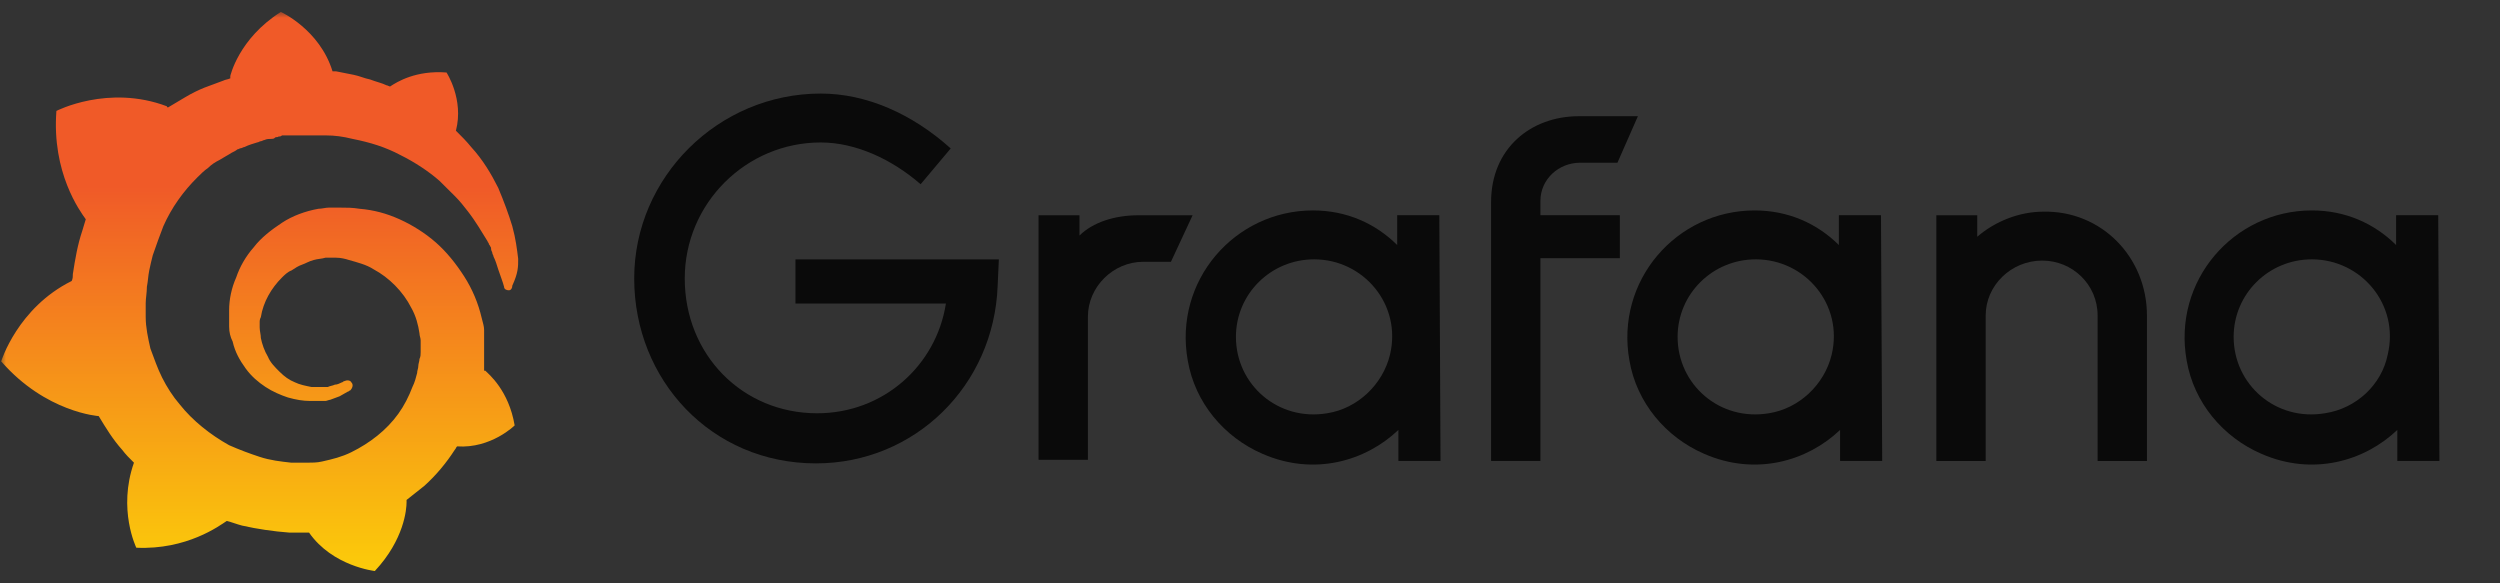 <svg width="210" height="49" viewBox="0 0 210 49" fill="none" xmlns="http://www.w3.org/2000/svg">
<rect x="0" y="0" width="210" height="49" fill="#333333" stroke="none"/>
<mask id="mask0_7546_8222" style="mask-type:luminance" maskUnits="userSpaceOnUse" x="0" y="1" width="209" height="48">
<path d="M208.552 1H0V49H208.552V1Z" fill="white"/>
</mask>
<g mask="url(#mask0_7546_8222)">
<path d="M83.803 23.992C83.499 32.41 76.827 38.924 68.538 38.924C59.743 38.924 53.273 31.909 53.273 23.391C53.273 14.873 60.349 7.859 68.942 7.859C72.784 7.859 76.625 9.562 79.86 12.469L77.333 15.475C74.906 13.37 71.874 11.967 68.942 11.967C62.675 11.967 57.519 17.078 57.519 23.391C57.519 29.805 62.371 34.715 68.639 34.715C74.199 34.715 78.647 30.706 79.456 25.496H66.819V21.788H83.904L83.803 23.992Z" fill="#0A0A0A"/>
<path d="M98.359 21.99H96.034C93.507 21.99 91.384 24.095 91.384 26.6V38.625H87.239V18.082H90.677V19.786C91.789 18.683 93.608 18.082 95.63 18.082H100.179L98.359 21.99Z" fill="#0A0A0A"/>
<path d="M121.004 38.72H117.465V36.114C114.736 38.72 110.389 40.023 106.042 38.118C102.807 36.716 100.381 33.809 99.775 30.302C98.561 23.588 103.717 17.676 110.288 17.676C113.119 17.676 115.545 18.778 117.364 20.582V18.077H120.903L121.004 38.72ZM116.758 29.801C117.769 25.592 114.534 21.785 110.389 21.785C106.75 21.785 103.818 24.691 103.818 28.298C103.818 32.306 107.356 35.413 111.501 34.711C114.028 34.311 116.151 32.306 116.758 29.801Z" fill="#0A0A0A"/>
<path d="M129.395 16.875V18.078H136.067V21.686H129.395V38.721H125.251V16.976C125.251 12.466 128.587 9.761 132.63 9.761H137.584L135.865 13.669H132.731C130.912 13.669 129.395 15.072 129.395 16.875Z" fill="#0A0A0A"/>
<path d="M158.104 38.72H154.566V36.114C151.836 38.72 147.489 40.023 143.143 38.118C139.908 36.716 137.481 33.809 136.875 30.302C135.662 23.588 140.817 17.676 147.388 17.676C150.219 17.676 152.645 18.778 154.465 20.582V18.077H158.003L158.104 38.72ZM153.858 29.801C154.869 25.592 151.634 21.785 147.489 21.785C143.85 21.785 140.919 24.691 140.919 28.298C140.919 32.306 144.457 35.413 148.601 34.711C151.129 34.311 153.252 32.306 153.858 29.801Z" fill="#0A0A0A"/>
<path d="M180.343 26.499V38.724H176.199V26.499C176.199 23.893 174.076 21.889 171.548 21.889C168.92 21.889 166.797 23.993 166.797 26.499V38.724H162.652V18.081H166.09V19.885C167.606 18.582 169.628 17.78 171.65 17.78C176.502 17.68 180.343 21.588 180.343 26.499Z" fill="#0A0A0A"/>
<path d="M204.912 38.72H201.374V36.114C198.645 38.72 194.298 40.023 189.951 38.118C186.716 36.716 184.29 33.809 183.683 30.302C182.47 23.588 187.626 17.676 194.196 17.676C197.027 17.676 199.453 18.778 201.273 20.582V18.077H204.811L204.912 38.72ZM200.565 29.801C201.576 25.592 198.341 21.785 194.196 21.785C190.557 21.785 187.626 24.691 187.626 28.298C187.626 32.306 191.164 35.413 195.308 34.711C197.937 34.311 200.06 32.306 200.565 29.801Z" fill="#0A0A0A"/>
<path d="M43.527 21.744C43.429 20.961 43.33 20.08 43.034 19.004C42.738 18.026 42.343 16.95 41.849 15.775C41.257 14.601 40.566 13.427 39.579 12.351C39.184 11.862 38.79 11.47 38.296 10.981C38.987 8.34 37.507 6.089 37.507 6.089C34.94 5.894 33.361 6.872 32.769 7.263C32.67 7.263 32.572 7.166 32.473 7.166C32.078 6.97 31.584 6.872 31.091 6.676C30.598 6.579 30.203 6.383 29.709 6.285C29.216 6.187 28.722 6.089 28.229 5.992C28.13 5.992 28.031 5.992 27.933 5.992C26.847 2.469 23.59 1.002 23.59 1.002C20.037 3.252 19.346 6.383 19.346 6.383C19.346 6.383 19.346 6.481 19.346 6.579C19.148 6.676 18.951 6.676 18.753 6.774C18.457 6.872 18.26 6.97 17.964 7.068C17.668 7.166 17.47 7.263 17.174 7.361C16.681 7.557 16.088 7.85 15.595 8.144C15.101 8.438 14.608 8.731 14.114 9.025C14.016 9.025 14.016 8.927 14.016 8.927C9.081 7.068 4.738 9.318 4.738 9.318C4.343 14.504 6.712 17.732 7.205 18.417C7.107 18.711 7.008 19.102 6.909 19.395C6.514 20.57 6.317 21.744 6.12 23.016C6.12 23.211 6.12 23.407 6.021 23.603C1.481 25.853 0.099 30.354 0.099 30.354C3.849 34.658 8.291 34.952 8.291 34.952C8.883 35.93 9.475 36.909 10.265 37.789C10.561 38.181 10.857 38.474 11.252 38.866C9.87 42.779 11.45 46.008 11.45 46.008C15.694 46.203 18.457 44.149 19.049 43.758C19.444 43.855 19.938 44.051 20.333 44.149C21.616 44.442 22.997 44.638 24.281 44.736C24.577 44.736 24.971 44.736 25.268 44.736H25.465H25.564H25.761H25.959C27.933 47.573 31.486 47.965 31.486 47.965C33.953 45.323 34.151 42.779 34.151 42.192V42.094V41.996C34.644 41.605 35.138 41.214 35.631 40.822C36.618 39.942 37.507 38.866 38.197 37.789C38.296 37.691 38.296 37.594 38.395 37.496C41.257 37.691 43.231 35.735 43.231 35.735C42.738 32.8 41.06 31.43 40.764 31.136C40.764 31.136 40.764 31.136 40.665 31.136C40.665 30.941 40.665 30.745 40.665 30.647C40.665 30.354 40.665 30.06 40.665 29.669V29.375V29.277V29.18C40.665 29.082 40.665 29.082 40.665 29.082V28.886V28.592C40.665 28.495 40.665 28.397 40.665 28.299C40.665 28.201 40.665 28.103 40.665 28.103V27.908V27.712C40.665 27.418 40.566 27.125 40.468 26.733C40.172 25.462 39.678 24.288 38.987 23.211C38.296 22.135 37.507 21.157 36.618 20.374C35.73 19.591 34.644 18.906 33.559 18.417C32.473 17.928 31.387 17.634 30.203 17.537C29.61 17.439 29.117 17.439 28.525 17.439H28.327H28.229H28.13H28.031H27.834C27.735 17.439 27.637 17.439 27.637 17.439C27.34 17.439 27.044 17.537 26.748 17.537C25.662 17.732 24.577 18.124 23.688 18.711C22.8 19.298 21.912 19.983 21.32 20.765C20.629 21.548 20.135 22.429 19.839 23.309C19.444 24.19 19.247 25.168 19.247 26.049C19.247 26.244 19.247 26.538 19.247 26.733C19.247 26.831 19.247 26.831 19.247 26.929V27.125C19.247 27.223 19.247 27.32 19.247 27.418C19.247 27.908 19.346 28.299 19.543 28.69C19.74 29.571 20.135 30.256 20.629 30.941C21.122 31.625 21.714 32.115 22.307 32.506C22.899 32.897 23.59 33.191 24.182 33.387C24.873 33.582 25.465 33.68 26.057 33.68C26.156 33.68 26.255 33.68 26.255 33.68H26.353H26.452C26.551 33.68 26.551 33.68 26.649 33.68C26.649 33.68 26.649 33.68 26.748 33.68H26.847H26.946C27.044 33.68 27.044 33.68 27.143 33.68C27.242 33.68 27.242 33.68 27.34 33.68C27.439 33.68 27.637 33.582 27.735 33.582C28.031 33.484 28.229 33.387 28.525 33.289C28.722 33.191 29.018 32.995 29.216 32.897C29.314 32.897 29.314 32.8 29.413 32.8C29.61 32.604 29.709 32.31 29.512 32.115C29.413 31.919 29.117 31.919 28.92 32.017C28.821 32.017 28.821 32.115 28.722 32.115C28.525 32.212 28.327 32.31 28.13 32.31C27.933 32.408 27.735 32.408 27.538 32.506C27.439 32.506 27.34 32.506 27.242 32.506C27.143 32.506 27.143 32.506 27.044 32.506C26.946 32.506 26.946 32.506 26.847 32.506C26.748 32.506 26.748 32.506 26.649 32.506C26.551 32.506 26.551 32.506 26.452 32.506H26.353C26.255 32.506 26.255 32.506 26.156 32.506C25.663 32.408 25.169 32.31 24.774 32.115C24.281 31.919 23.886 31.625 23.491 31.234C23.096 30.843 22.701 30.451 22.504 29.962C22.208 29.473 22.011 28.886 21.912 28.397C21.912 28.103 21.813 27.81 21.813 27.516C21.813 27.418 21.813 27.32 21.813 27.32V27.223V27.125C21.813 26.929 21.813 26.831 21.912 26.636C22.109 25.364 22.8 24.19 23.688 23.309C23.886 23.113 24.182 22.82 24.478 22.722C24.774 22.526 25.07 22.331 25.366 22.233C25.663 22.135 25.959 21.939 26.353 21.841C26.649 21.744 27.044 21.744 27.34 21.646C27.538 21.646 27.735 21.646 27.834 21.646H27.933H28.031H28.13H28.229C28.623 21.646 29.018 21.744 29.314 21.841C30.005 22.037 30.795 22.233 31.387 22.624C32.67 23.309 33.855 24.483 34.546 25.853C34.94 26.538 35.138 27.32 35.236 28.005C35.236 28.201 35.335 28.397 35.335 28.592V28.69V28.788C35.335 28.886 35.335 28.886 35.335 28.886C35.335 28.984 35.335 28.984 35.335 28.984V29.082V29.18C35.335 29.277 35.335 29.473 35.335 29.571C35.335 29.767 35.335 29.962 35.236 30.158C35.236 30.354 35.138 30.549 35.138 30.745C35.138 30.941 35.039 31.136 35.039 31.332C34.94 31.723 34.842 32.115 34.644 32.506C34.348 33.289 33.953 34.071 33.46 34.756C32.473 36.126 31.091 37.202 29.512 37.985C28.722 38.376 27.933 38.572 27.044 38.768C26.649 38.866 26.156 38.866 25.761 38.866H25.663H25.564H25.465H25.268H25.169C24.971 38.866 24.675 38.866 24.478 38.866C23.59 38.768 22.701 38.67 21.813 38.376C20.925 38.083 20.135 37.789 19.247 37.398C17.668 36.517 16.187 35.343 15.101 33.974C14.509 33.289 14.016 32.506 13.621 31.723C13.226 30.941 12.93 30.06 12.634 29.277C12.437 28.397 12.239 27.516 12.239 26.636V26.44V26.342V26.244V26.146V26.049V25.853V25.755C12.239 25.657 12.239 25.559 12.239 25.462C12.239 25.07 12.338 24.581 12.338 24.092C12.437 23.603 12.437 23.211 12.535 22.722C12.634 22.233 12.733 21.841 12.831 21.45C13.127 20.57 13.424 19.787 13.72 19.004C14.411 17.439 15.398 16.069 16.582 14.895C16.878 14.601 17.174 14.308 17.47 14.112C17.766 13.819 18.062 13.623 18.457 13.427C18.753 13.232 19.148 13.036 19.444 12.84C19.642 12.742 19.839 12.645 19.938 12.547C20.037 12.547 20.135 12.449 20.234 12.449C20.333 12.449 20.431 12.351 20.53 12.351C20.925 12.155 21.32 12.058 21.616 11.96C21.714 11.96 21.813 11.862 21.912 11.862C22.011 11.862 22.109 11.764 22.208 11.764C22.405 11.666 22.603 11.666 22.8 11.666C22.899 11.666 22.997 11.666 23.096 11.568C23.195 11.47 23.294 11.568 23.392 11.47C23.491 11.47 23.59 11.47 23.688 11.373H23.787H23.886C23.985 11.373 24.083 11.373 24.182 11.373C24.281 11.373 24.379 11.373 24.478 11.373C24.577 11.373 24.675 11.373 24.774 11.373C24.873 11.373 24.873 11.373 24.971 11.373H25.07H25.169H25.268C25.366 11.373 25.465 11.373 25.564 11.373H25.761H25.86C25.959 11.373 26.057 11.373 26.156 11.373C26.551 11.373 26.946 11.373 27.34 11.373C28.13 11.373 28.821 11.47 29.61 11.666C31.091 11.96 32.374 12.351 33.657 13.036C34.842 13.623 36.026 14.406 36.914 15.188C37.013 15.286 37.013 15.286 37.112 15.384C37.211 15.482 37.211 15.482 37.309 15.58C37.408 15.678 37.507 15.775 37.605 15.873C37.704 15.971 37.803 16.069 37.901 16.167C38 16.265 38.099 16.363 38.197 16.46C38.592 16.852 38.987 17.341 39.283 17.732C39.974 18.613 40.468 19.493 40.961 20.276C40.961 20.374 41.06 20.374 41.06 20.472C41.06 20.57 41.159 20.57 41.159 20.667C41.257 20.765 41.257 20.863 41.257 20.961C41.257 21.059 41.356 21.157 41.356 21.255C41.356 21.352 41.455 21.45 41.455 21.548C41.652 21.939 41.751 22.331 41.849 22.624C42.047 23.211 42.244 23.701 42.343 24.092C42.343 24.288 42.54 24.385 42.738 24.385C42.935 24.385 43.034 24.19 43.034 23.994C43.527 22.918 43.527 22.428 43.527 21.744Z" fill="url(#paint0_linear_7546_8222)"/>
</g>
<defs>
<linearGradient id="paint0_linear_7546_8222" x1="21.801" y1="58.511" x2="21.801" y2="15.675" gradientUnits="userSpaceOnUse">
<stop stop-color="#FFF100"/>
<stop offset="1" stop-color="#F05A28"/>
</linearGradient>
</defs>
</svg>
